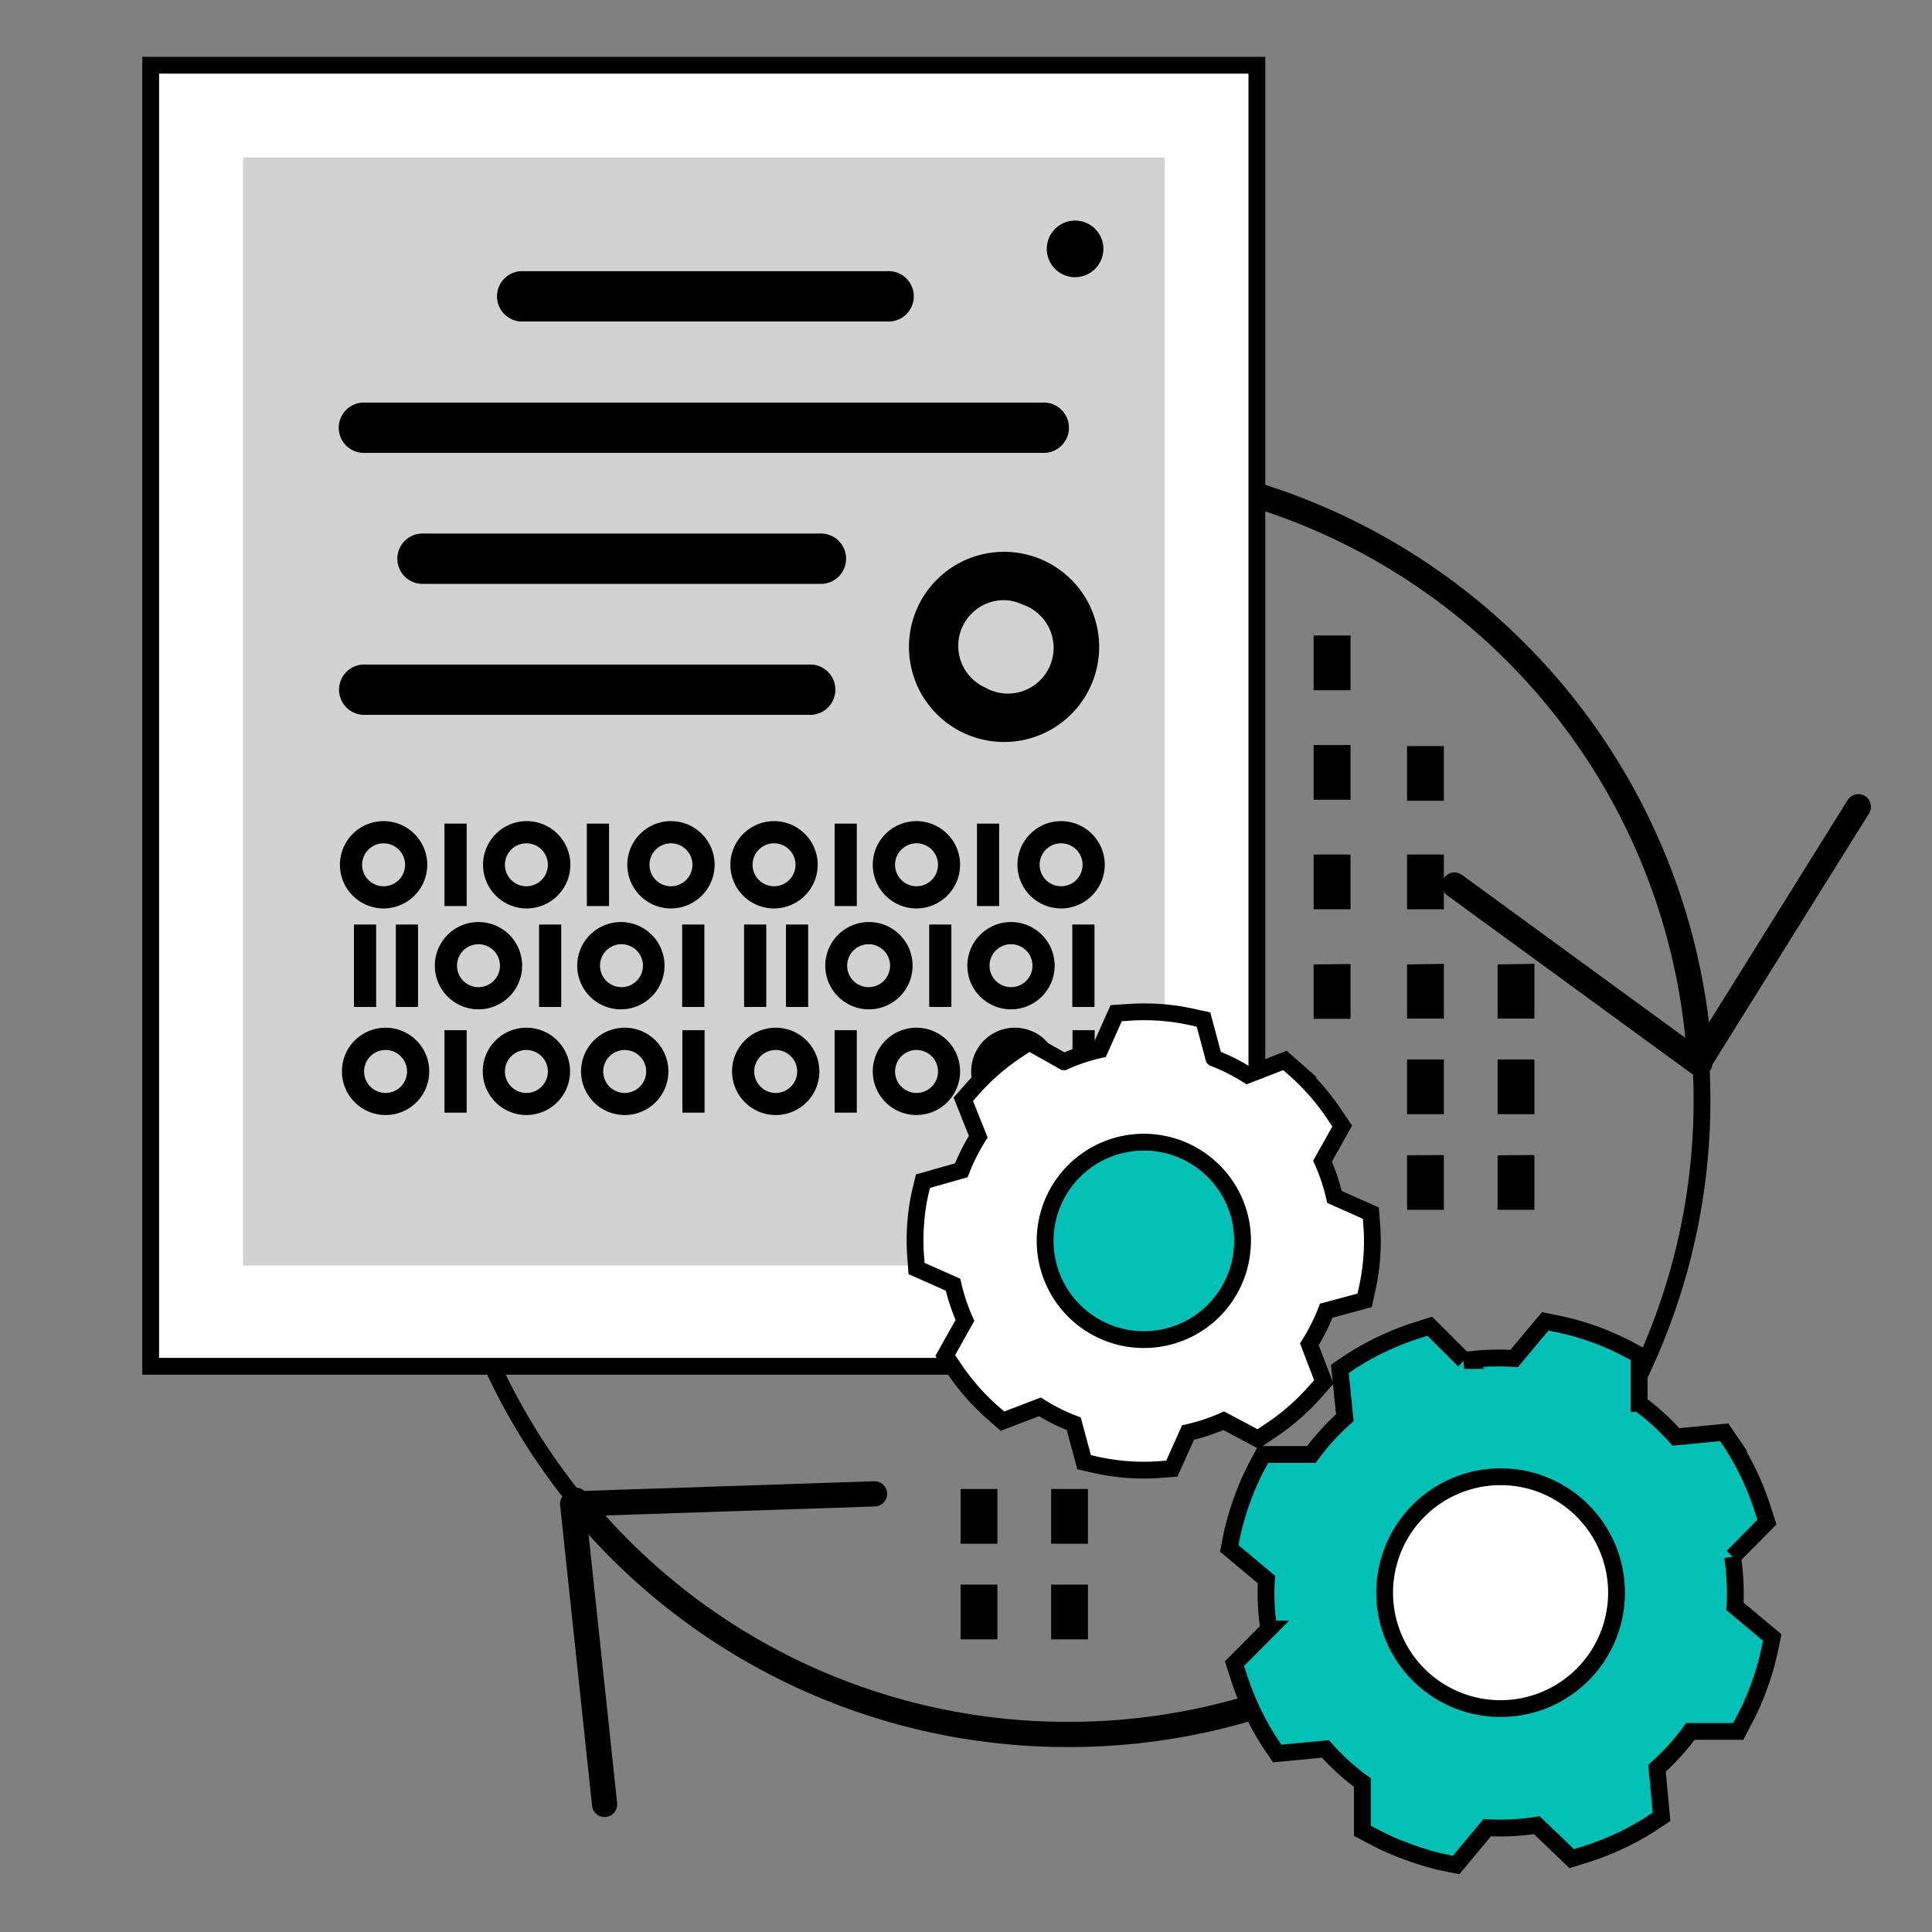 <svg xmlns="http://www.w3.org/2000/svg" viewBox="0 0 186.3 186.3"><rect x="0" y="0" width="186.3" height="186.3" fill="#808080" stroke="none"/><defs><style>.cls-1,.cls-2,.cls-3,.cls-8{fill:none;}.cls-1,.cls-2,.cls-4,.cls-6,.cls-8{stroke:#000;}.cls-1,.cls-4,.cls-6,.cls-8{stroke-miterlimit:10;}.cls-1,.cls-4,.cls-6{stroke-width:1.62px;}.cls-2{stroke-linecap:round;stroke-linejoin:round;stroke-width:2.43px;}.cls-4,.cls-5{fill:#fff;}.cls-6{fill:#03c0b7;}.cls-7{fill:#d2d2d2;}.cls-8{stroke-width:0.81px;}</style></defs><title>资源 13</title><g id="图层_2" data-name="图层 2"><g id="图层_1-2" data-name="图层 1"><path class="cls-1" d="M103,167.25a61.13,61.13,0,1,1,40-14.91h0A60.89,60.89,0,0,1,103,167.25Z"/><polyline class="cls-2" points="179.2 77.79 163.78 102.51 140.25 85.34"/><rect class="cls-3" width="186.3" height="186.3"/><path class="cls-2" d="M163.92,102.51A61,61,0,0,0,102.83,45"/><path d="M130.23,61.28v5.28h-3.56V61.28Zm0,10.56v5.28h-3.56V71.84Zm0,10.56v5.28h-3.56V82.4Zm0,10.56v5.28h-3.56V93Zm9-10.56v5.28h-3.55V82.4Zm0-10.46v5.28h-3.55V71.94Zm0,21v5.28h-3.55V93Zm8.73,0v5.28h-3.55V93Zm-8.73,9.22v5.28h-3.55v-5.28Zm8.73,0v5.28h-3.55v-5.28Zm-8.73,9.22v5.28h-3.55V111.4Zm8.73,0v5.28h-3.55V111.4ZM96.18,143.58v5.28H92.63v-5.28Zm8.73,0v5.28h-3.55v-5.28Zm-8.73,9.22v5.28H92.63V152.8Zm8.73,0v5.28h-3.55V152.8Z"/><polyline class="cls-2" points="58.3 174 55.22 145.02 84.33 144.05"/><rect class="cls-4" x="16.95" y="8.72" width="101.82" height="120.61"/><rect class="cls-4" x="14.53" y="6.29" width="106.67" height="125.46"/><circle class="cls-5" cx="144.71" cy="153.59" r="9.13"/><path class="cls-2" d="M55.54,144.67c.41.5.81,1,1.24,1.5a61,61,0,0,0,46.15,21.08H103a60.89,60.89,0,0,0,47.43-22.58"/><path class="cls-6" d="M135.76,178.57a24.6,24.6,0,0,1-3.31-1.46l-1.08-.57v-4.65a22.4,22.4,0,0,1-3.56-3.24l-4.65.44-.68-1a26.83,26.83,0,0,1-3.06-6.49l-.38-1.18,3.31-3.33a21.84,21.84,0,0,1-.23-4.78l-3.59-3,.24-1.2a26.52,26.52,0,0,1,1-3.47,24.71,24.71,0,0,1,1.45-3.31l.58-1.08h4.66a22.06,22.06,0,0,1,3.22-3.54L129.2,132l1-.68a26.88,26.88,0,0,1,6.49-3.06l1.18-.37,3.31,3.3A22.7,22.7,0,0,1,146,131l3-3.58,1.19.24a25.62,25.62,0,0,1,6.79,2.43l1.08.57v4.68a22.49,22.49,0,0,1,3.54,3.22l4.66-.45.68,1A26.72,26.72,0,0,1,170,145.6l.38,1.18-3.31,3.34a23.22,23.22,0,0,1,.23,4.78l3.59,3-.25,1.2a24.24,24.24,0,0,1-1,3.47,24.6,24.6,0,0,1-1.46,3.31l-.57,1.08H163a22.56,22.56,0,0,1-3.22,3.55l.44,4.68-1,.67a26.63,26.63,0,0,1-6.48,3l-1.18.37L148.19,176a22.55,22.55,0,0,1-4.78.24l-3,3.6-1.19-.24A26.22,26.22,0,0,1,135.76,178.57Z"/><path class="cls-4" d="M140.94,164.11a11.18,11.18,0,1,1,14.28-6.75A11.19,11.19,0,0,1,140.94,164.11Z"/><rect class="cls-7" x="23.43" y="15.19" width="88.87" height="106.84"/><path d="M106.4,24a2.73,2.73,0,1,0-2.73,2.73A2.74,2.74,0,0,0,106.4,24Z"/><path class="cls-5" d="M50.2,28.62h0Z"/><path d="M85.53,31H50.2a2.43,2.43,0,0,1,0-4.85H85.53a2.43,2.43,0,1,1,0,4.85Z"/><path class="cls-5" d="M40.9,53.88h0Z"/><path d="M79,56.3H40.9a2.43,2.43,0,1,1,0-4.85H79a2.43,2.43,0,1,1,0,4.85Z"/><path class="cls-5" d="M35.25,41.25h0Z"/><path d="M100.49,43.67H35.25a2.43,2.43,0,1,1,0-4.85h65.24a2.43,2.43,0,1,1,0,4.85Z"/><path class="cls-5" d="M35.25,66.51h0Z"/><path d="M78.28,68.93h-43a2.43,2.43,0,1,1,0-4.85h43a2.43,2.43,0,0,1,0,4.85Z"/><circle class="cls-8" cx="96.83" cy="62.28" r="6.84" transform="translate(-15.78 38.32) rotate(-20.74)"/><path d="M96.83,71.55a9.31,9.31,0,0,1-3.8-.82,9.17,9.17,0,1,1,3.8.82Zm0-13.68A4.41,4.41,0,0,0,95,66.3a4.41,4.41,0,1,0,3.62-8A4.42,4.42,0,0,0,96.84,57.87Z"/><path class="cls-8" d="M117.41,122.39a7.48,7.48,0,1,0-9.82,3.91A7.48,7.48,0,0,0,117.41,122.39Z"/><path d="M37,87.6a4.21,4.21,0,1,1,4.2-4.21A4.22,4.22,0,0,1,37,87.6Zm0-6.28a2.07,2.07,0,1,0,2.06,2.07A2.07,2.07,0,0,0,37,81.32Z"/><rect x="42.86" y="79.42" width="2.14" height="7.95"/><rect x="38.17" y="89.15" width="2.14" height="7.95"/><rect x="34.13" y="89.15" width="2.14" height="7.95"/><path d="M50.76,87.6A4.21,4.21,0,1,1,55,83.39,4.22,4.22,0,0,1,50.76,87.6Zm0-6.28a2.07,2.07,0,1,0,2.07,2.07A2.07,2.07,0,0,0,50.76,81.32Z"/><path d="M46.14,97.33a4.21,4.21,0,1,1,4.21-4.21A4.21,4.21,0,0,1,46.14,97.33Zm0-6.28a2.07,2.07,0,1,0,2.07,2.07A2.07,2.07,0,0,0,46.14,91.05Z"/><rect x="51.98" y="89.15" width="2.14" height="7.95"/><path d="M59.88,97.33a4.21,4.21,0,1,1,4.2-4.21A4.22,4.22,0,0,1,59.88,97.33Zm0-6.28A2.07,2.07,0,1,0,62,93.12,2.07,2.07,0,0,0,59.88,91.05Z"/><rect x="65.78" y="89.15" width="2.14" height="7.95"/><path d="M64.71,87.6a4.21,4.21,0,1,1,4.2-4.21A4.22,4.22,0,0,1,64.71,87.6Zm0-6.28a2.07,2.07,0,1,0,2.06,2.07A2.07,2.07,0,0,0,64.71,81.32Z"/><rect x="56.59" y="79.42" width="2.14" height="7.95"/><path d="M37.18,107.52a4.21,4.21,0,1,1,4.21-4.2A4.2,4.2,0,0,1,37.18,107.52Zm0-6.27a2.07,2.07,0,1,0,2.07,2.07A2.07,2.07,0,0,0,37.18,101.25Z"/><rect x="42.86" y="99.34" width="2.14" height="7.95"/><path d="M50.76,107.52a4.21,4.21,0,1,1,4.21-4.2A4.21,4.21,0,0,1,50.76,107.52Zm0-6.27a2.07,2.07,0,1,0,2.07,2.07A2.07,2.07,0,0,0,50.76,101.25Z"/><path d="M60.24,107.52a4.21,4.21,0,1,1,4.21-4.2A4.2,4.2,0,0,1,60.24,107.52Zm0-6.27a2.07,2.07,0,1,0,2.07,2.07A2.07,2.07,0,0,0,60.24,101.25Z"/><rect x="65.8" y="99.34" width="2.14" height="7.95"/><path d="M74.65,87.6a4.21,4.21,0,1,1,4.2-4.21A4.22,4.22,0,0,1,74.65,87.6Zm0-6.28a2.07,2.07,0,1,0,2.06,2.07A2.07,2.07,0,0,0,74.65,81.32Z"/><rect x="80.48" y="79.42" width="2.14" height="7.95"/><rect x="75.79" y="89.15" width="2.14" height="7.95"/><rect x="71.75" y="89.15" width="2.14" height="7.95"/><path d="M88.38,87.6a4.21,4.21,0,1,1,4.2-4.21A4.22,4.22,0,0,1,88.38,87.6Zm0-6.28a2.07,2.07,0,1,0,2.07,2.07A2.07,2.07,0,0,0,88.38,81.32Z"/><path d="M83.76,97.33A4.21,4.21,0,1,1,88,93.12,4.21,4.21,0,0,1,83.76,97.33Zm0-6.28a2.07,2.07,0,1,0,2.07,2.07A2.07,2.07,0,0,0,83.76,91.05Z"/><rect x="89.6" y="89.15" width="2.14" height="7.95"/><path d="M97.5,97.33a4.21,4.21,0,1,1,4.2-4.21A4.22,4.22,0,0,1,97.5,97.33Zm0-6.28a2.07,2.07,0,1,0,2.06,2.07A2.07,2.07,0,0,0,97.5,91.05Z"/><rect x="103.4" y="89.15" width="2.14" height="7.95"/><path d="M102.33,87.6a4.21,4.21,0,1,1,4.2-4.21A4.22,4.22,0,0,1,102.33,87.6Zm0-6.28a2.07,2.07,0,1,0,2.06,2.07A2.07,2.07,0,0,0,102.33,81.32Z"/><rect x="94.21" y="79.42" width="2.14" height="7.95"/><path d="M74.8,107.52a4.21,4.21,0,1,1,4.21-4.2A4.2,4.2,0,0,1,74.8,107.52Zm0-6.27a2.07,2.07,0,1,0,2.07,2.07A2.07,2.07,0,0,0,74.8,101.25Z"/><rect x="80.48" y="99.34" width="2.14" height="7.95"/><path d="M88.38,107.52a4.21,4.21,0,1,1,4.2-4.2A4.21,4.21,0,0,1,88.38,107.52Zm0-6.27a2.07,2.07,0,1,0,2.07,2.07A2.07,2.07,0,0,0,88.38,101.25Z"/><path d="M97.86,107.52a4.21,4.21,0,1,1,4.21-4.2A4.2,4.2,0,0,1,97.86,107.52Zm0-6.27a2.07,2.07,0,1,0,2.07,2.07A2.07,2.07,0,0,0,97.86,101.25Z"/><rect x="103.42" y="99.34" width="2.14" height="7.95"/><path class="cls-4" d="M104.54,141l-1-3.71a18,18,0,0,1-3.26-1.63l-3.61,1.38-.93-.81a22.09,22.09,0,0,1-3.91-4.52l-.68-1,1.9-3.39a18.29,18.29,0,0,1-1.15-3.44l-3.52-1.56-.09-1.22a20.32,20.32,0,0,1,0-3,20.56,20.56,0,0,1,.42-3L89,113.9l3.7-1.05a18.9,18.9,0,0,1,1.63-3.24L92.89,106l.82-.93a21.76,21.76,0,0,1,4.52-3.91l1-.67,3.37,1.89a18,18,0,0,1,3.46-1.16l1.57-3.52,1.22-.08a21.6,21.6,0,0,1,3,0,21,21,0,0,1,3,.43l1.2.26,1,3.72a18.2,18.2,0,0,1,3.24,1.63l3.62-1.4.93.82a22.47,22.47,0,0,1,3.91,4.5l.68,1-1.9,3.39a18.63,18.63,0,0,1,1.15,3.45l3.51,1.56.09,1.22a20.16,20.16,0,0,1,0,3,20.7,20.7,0,0,1-.43,3l-.26,1.19-3.7,1a18.9,18.9,0,0,1-1.63,3.24l1.39,3.63-.82.93a22.1,22.1,0,0,1-4.52,3.9l-1,.67L118,137a19,19,0,0,1-3.44,1.14L113,141.62l-1.22.09a21.6,21.6,0,0,1-3,0,22,22,0,0,1-3-.43Z"/><path class="cls-6" d="M107.09,128.62a9.52,9.52,0,1,1,10.41-15.19,9.43,9.43,0,0,1,2.29,6.91h0a9.5,9.5,0,0,1-10.17,8.81A9.19,9.19,0,0,1,107.09,128.62Z"/></g></g></svg>